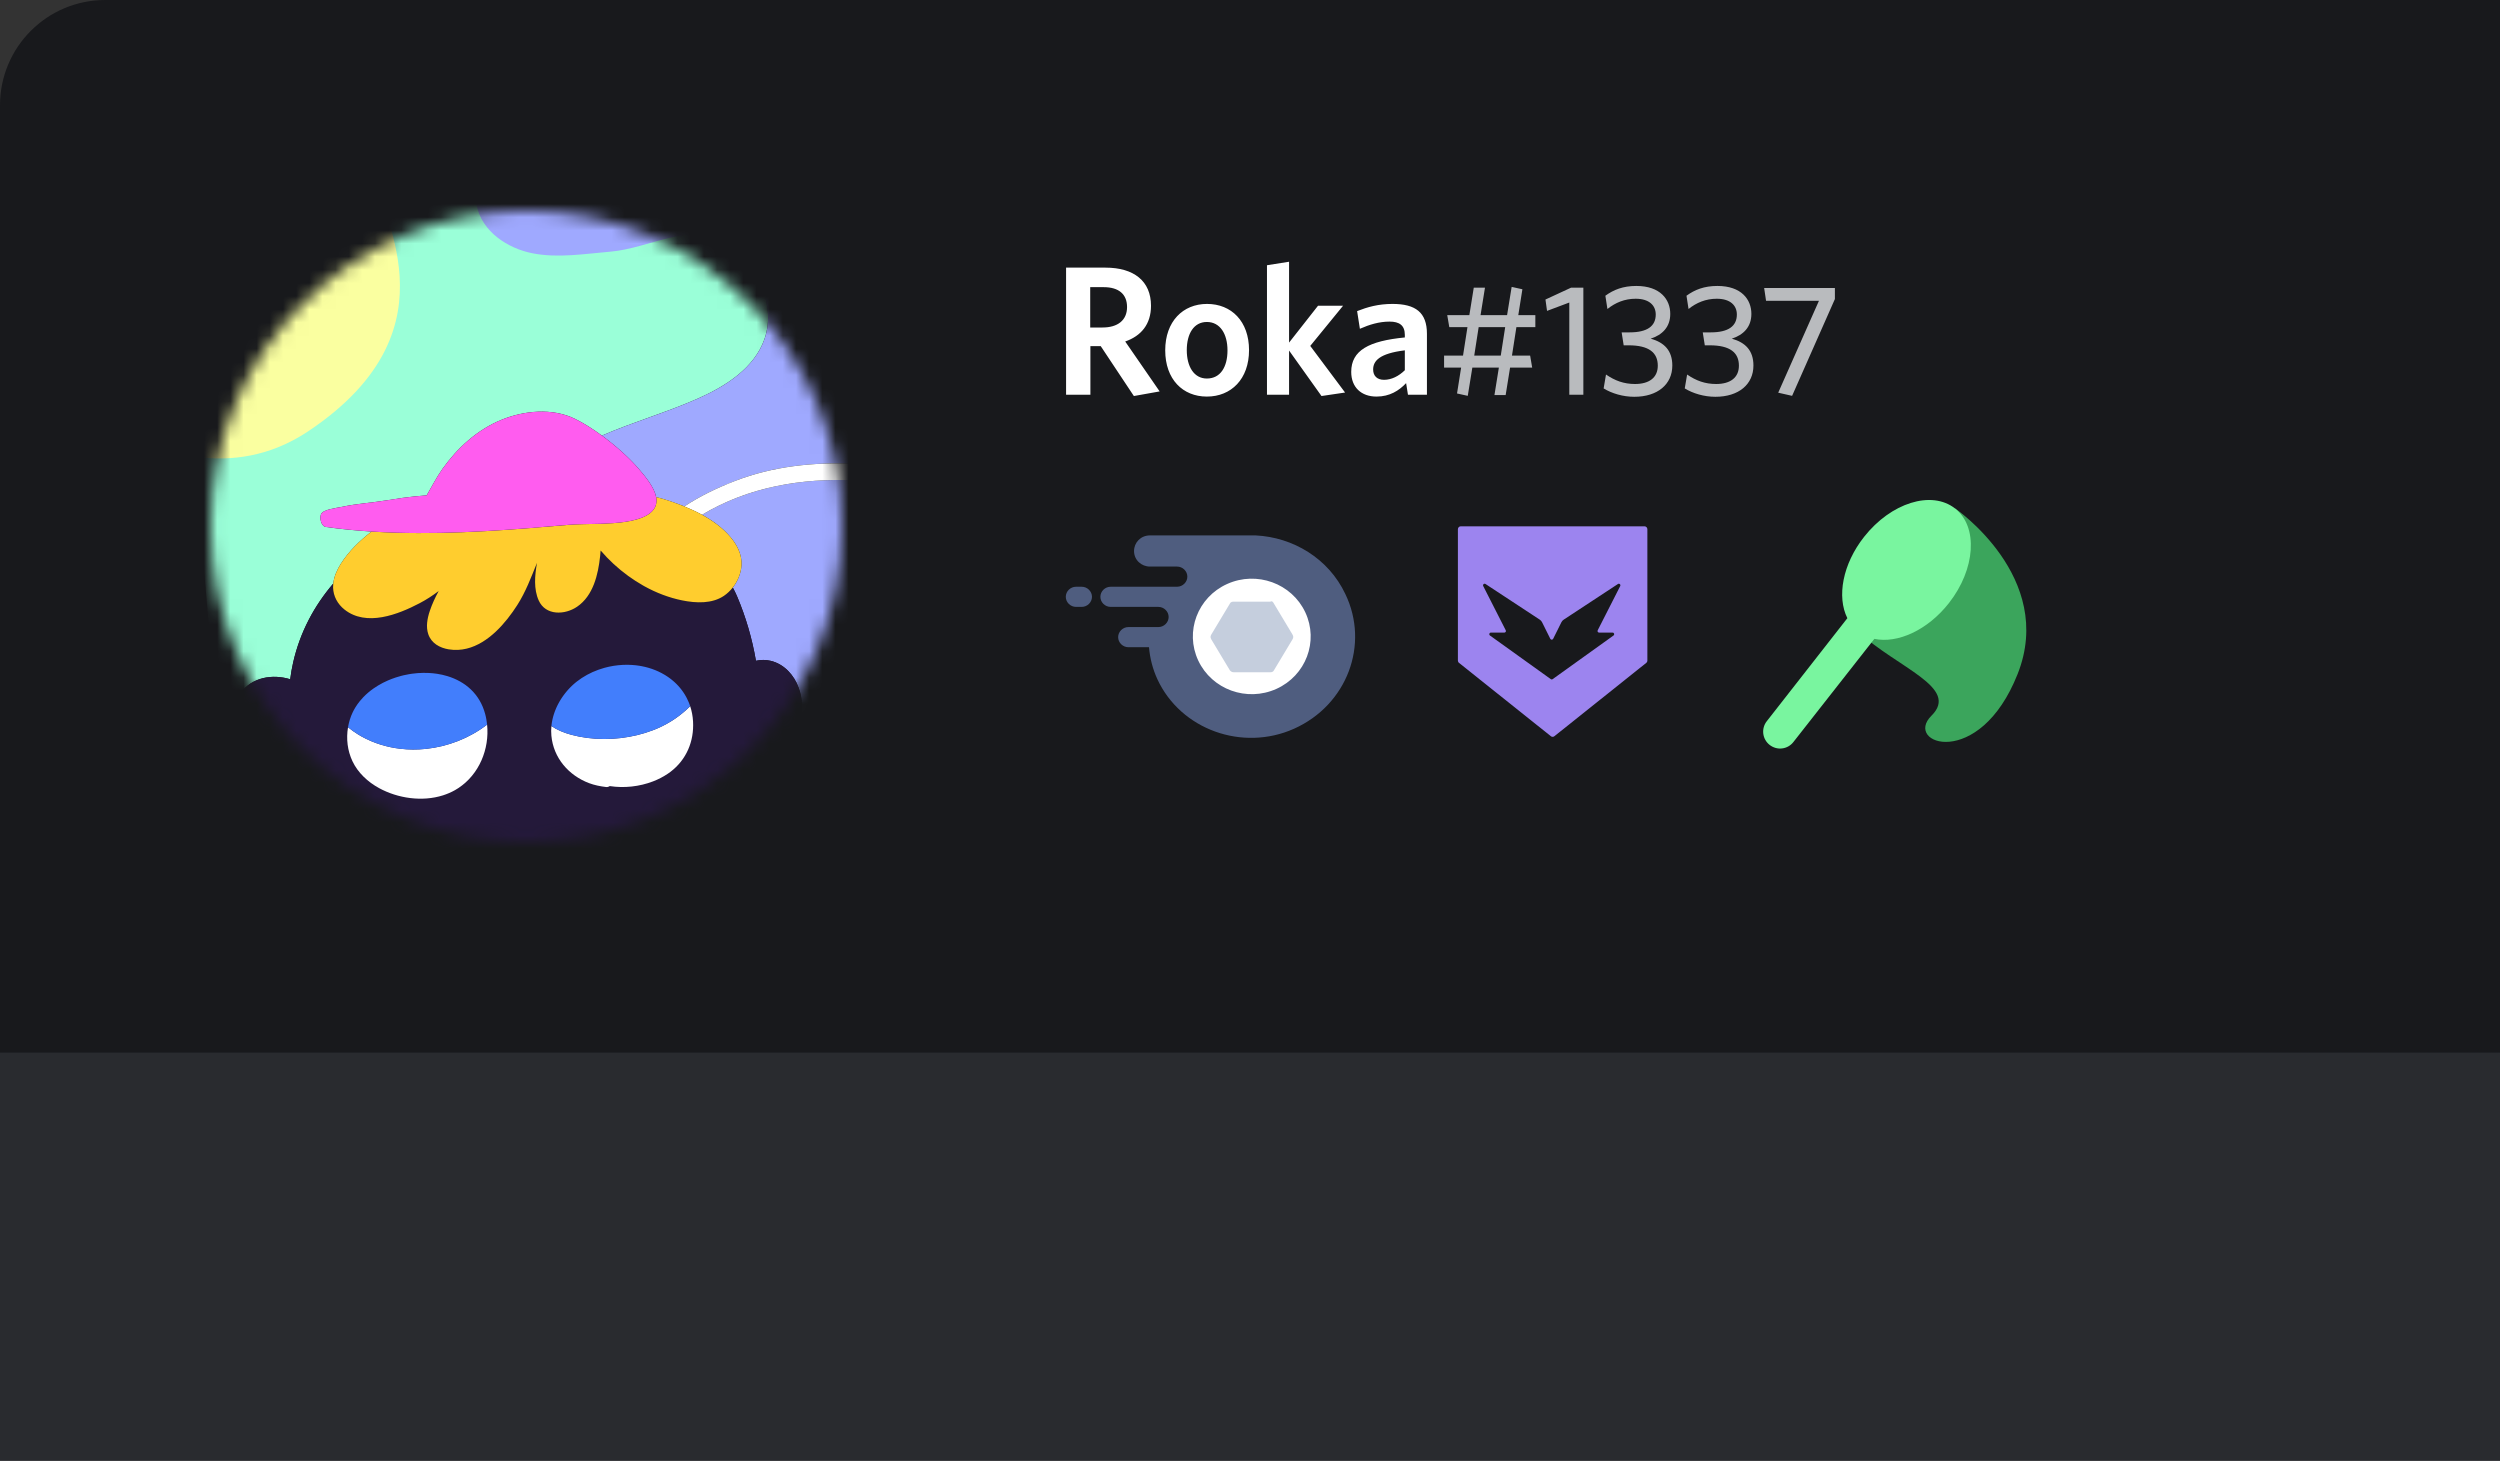 <svg width="190" height="111" viewBox="0 0 190 111" fill="none" xmlns="http://www.w3.org/2000/svg">
<rect x="0" y="0" width="190" height="111" fill="#333333" stroke="none"/>
<path d="M0 8C0 3.582 3.582 0 8 0H190V111H0V8Z" fill="#18191C"/>
<rect y="80" width="190" height="31" fill="#292B2F"/>
<path d="M86.174 30.098L88.134 29.748L85.516 25.954C86.72 25.534 87.476 24.652 87.476 23.238C87.476 21.362 86.174 20.34 84.018 20.34H81.022V30H82.87V26.304H83.654L86.174 30.098ZM85.656 23.336C85.656 24.344 84.942 24.89 83.794 24.89H82.856V21.824H83.878C85.04 21.824 85.656 22.37 85.656 23.336ZM94.927 26.612C94.927 24.414 93.583 23.098 91.735 23.098C89.901 23.098 88.557 24.428 88.557 26.626C88.557 28.824 89.887 30.14 91.721 30.14C93.569 30.14 94.927 28.81 94.927 26.612ZM93.289 26.626C93.289 27.886 92.757 28.768 91.721 28.768C90.741 28.768 90.195 27.858 90.195 26.612C90.195 25.366 90.727 24.47 91.721 24.47C92.729 24.47 93.289 25.38 93.289 26.626ZM100.434 30.098L102.226 29.832L99.579 26.29L102.072 23.238H100.168L97.969 26.038V19.892L96.29 20.158V30H97.969V26.64L100.434 30.098ZM106.767 28.138C106.305 28.586 105.759 28.866 105.185 28.866C104.667 28.866 104.359 28.572 104.359 28.082C104.359 27.438 104.821 26.864 106.767 26.626V28.138ZM108.447 30V25.366C108.447 23.742 107.579 23.098 105.829 23.098C104.751 23.098 103.925 23.336 103.141 23.644L103.351 24.988C104.079 24.666 104.821 24.442 105.605 24.442C106.347 24.442 106.767 24.722 106.767 25.45V25.646C104.037 25.912 102.693 26.626 102.693 28.264C102.693 29.44 103.463 30.14 104.611 30.14C105.619 30.14 106.319 29.692 106.865 29.118L107.005 30H108.447Z" fill="white"/>
<path d="M114.058 27.024H112.042L112.378 24.864H114.394L114.058 27.024ZM113.578 30.024H114.43L114.766 27.936H116.446L116.29 27.024H114.91L115.246 24.864H116.686V23.952H115.39L115.702 21.984L114.886 21.804L114.538 23.952H112.522L112.858 21.864H112.006L111.67 23.952H109.99L110.146 24.864H111.526L111.19 27.024H109.75V27.936H111.046L110.734 29.904L111.55 30.084L111.898 27.936H113.914L113.578 30.024ZM120.335 30V21.864H119.399L117.455 22.764L117.575 23.628L119.267 22.992V30H120.335ZM124.204 30.156C125.98 30.156 127.096 29.208 127.096 27.78C127.096 26.652 126.496 26.028 125.452 25.74C126.328 25.452 126.94 24.864 126.94 23.856C126.94 22.764 126.184 21.732 124.36 21.732C123.352 21.732 122.632 22.02 122.008 22.476L122.164 23.484C122.764 23.004 123.472 22.704 124.312 22.704C125.332 22.704 125.836 23.208 125.836 23.904C125.836 24.78 125.2 25.26 123.856 25.26H123.244L123.4 26.244H123.772C125.332 26.244 125.992 26.808 125.992 27.792C125.992 28.704 125.332 29.184 124.264 29.184C123.412 29.184 122.74 28.932 122.056 28.464L121.876 29.52C122.5 29.904 123.352 30.156 124.204 30.156ZM130.369 30.156C132.145 30.156 133.261 29.208 133.261 27.78C133.261 26.652 132.661 26.028 131.617 25.74C132.493 25.452 133.105 24.864 133.105 23.856C133.105 22.764 132.349 21.732 130.525 21.732C129.517 21.732 128.797 22.02 128.173 22.476L128.329 23.484C128.929 23.004 129.637 22.704 130.477 22.704C131.497 22.704 132.001 23.208 132.001 23.904C132.001 24.78 131.365 25.26 130.021 25.26H129.409L129.565 26.244H129.937C131.497 26.244 132.157 26.808 132.157 27.792C132.157 28.704 131.497 29.184 130.429 29.184C129.577 29.184 128.905 28.932 128.221 28.464L128.041 29.52C128.665 29.904 129.517 30.156 130.369 30.156ZM136.2 30.084L139.452 22.728V21.888H134.076L134.22 22.86H138.24L135.144 29.844L136.2 30.084Z" fill="#B9BBBE"/>
<mask id="mask0" mask-type="alpha" maskUnits="userSpaceOnUse" x="16" y="16" width="48" height="48">
<circle cx="40" cy="40" r="24" fill="#24193A"/>
</mask>
<g mask="url(#mask0)">
<path d="M22.934 59.551C22.839 59.515 22.744 59.476 22.648 59.444C22.351 59.344 22.045 59.27 21.748 59.17C21.062 58.939 20.499 58.577 19.939 58.129C19.203 58.994 18.596 59.98 18.139 60.999H24.197C23.945 60.608 23.712 60.205 23.5 59.791C23.305 59.776 23.112 59.699 22.934 59.551Z" fill="#9AFFD8"/>
<path d="M19.032 57.278C18.526 56.712 18.12 56.06 17.905 55.327C17.645 54.442 17.711 53.426 18.272 52.667C19.161 51.464 20.705 51.209 22.055 51.622C22.11 51.186 22.186 50.753 22.284 50.324C22.811 48.033 23.883 46.037 25.329 44.348C25.388 43.804 25.629 43.278 25.919 42.825C26.518 41.886 27.344 41.087 28.24 40.398C27.085 40.324 25.933 40.212 24.784 40.053C24.395 39.999 24.278 39.369 24.398 39.081C24.555 38.706 25.622 38.601 25.979 38.523C27.146 38.269 28.35 38.203 29.527 38.005C29.87 37.947 30.214 37.893 30.559 37.844C31.179 37.758 31.803 37.694 32.429 37.647C32.825 36.972 33.174 36.276 33.631 35.633C34.748 34.06 36.257 32.667 38.106 31.908C39.834 31.199 41.976 30.989 43.697 31.832C44.334 32.144 45.045 32.592 45.743 33.105C48.136 32.065 50.685 31.338 53.076 30.275C55.192 29.334 57.335 27.954 58.1 25.769C59.061 23.029 57.394 19.884 54.911 18.378C52.428 16.872 49.361 16.693 46.468 16.936C44.499 17.101 42.503 17.441 40.563 17.067C38.623 16.694 36.695 15.393 36.299 13.457C36.268 13.305 36.248 13.153 36.236 13.001H22.915C21.708 13.579 20.425 13.969 19.212 14.155C18.469 14.269 17.732 14.318 17 14.316L15 37.5L17 60.489C17.509 59.345 18.174 58.273 18.995 57.32C19.007 57.306 19.02 57.292 19.032 57.278Z" fill="#9AFFD8"/>
<path d="M40.499 19.256C42.439 19.63 44.435 19.29 46.404 19.125C49.297 18.882 52.427 16.871 54.91 18.377C57.393 19.883 59.06 23.028 58.1 25.769C57.334 27.953 55.191 29.333 53.076 30.274C50.685 31.337 48.135 32.064 45.743 33.104C46.816 33.891 47.861 34.829 48.567 35.659C49.05 36.227 49.724 37.029 49.867 37.778C50.218 37.864 50.566 37.965 50.912 38.083C51.273 38.204 51.641 38.339 52.008 38.489C53.2 37.701 54.513 37.076 55.824 36.566C58.747 35.429 61.885 35.105 64.999 35.247V13H36.235C36.247 13.152 36.205 15.494 36.235 15.646C36.631 17.582 38.559 18.883 40.499 19.256Z" fill="#9FA9FF"/>
<path d="M53.353 39.122C54.17 39.569 54.925 40.118 55.507 40.807C56.013 41.404 56.399 42.143 56.355 42.947C56.322 43.555 56.075 44.164 55.691 44.653C55.714 44.697 55.738 44.74 55.76 44.783C55.862 44.979 55.956 45.177 56.042 45.38C56.677 46.885 57.163 48.53 57.451 50.219C57.812 50.132 58.192 50.135 58.559 50.22C59.58 50.456 60.348 51.297 60.692 52.257C60.698 52.272 60.702 52.288 60.707 52.304C60.854 52.693 60.931 53.117 60.95 53.553C61.037 55.687 59.361 57.254 57.855 58.505C57.58 58.733 57.255 58.831 56.944 58.77C56.919 58.846 56.894 58.921 56.867 58.995C56.605 59.72 56.287 60.386 55.923 60.998H64.999V36.505C60.937 36.323 56.887 37.001 53.353 39.122Z" fill="#9FA9FF"/>
<path d="M19.892 58.092C19.587 57.845 19.296 57.572 19.032 57.278C19.02 57.292 19.007 57.306 18.995 57.32C18.174 58.273 17.509 59.345 17 60.489V60.999H18.139C18.596 59.98 19.202 58.994 19.94 58.13C19.924 58.116 19.908 58.104 19.892 58.092Z" fill="white"/>
<path d="M55.824 36.566C54.512 37.076 53.199 37.701 52.008 38.489C52.462 38.675 52.917 38.884 53.353 39.123C56.886 37.001 60.936 36.324 64.999 36.506V35.248C61.885 35.105 58.747 35.429 55.824 36.566Z" fill="white"/>
<path d="M29.367 14.378L10.755 23L10.662 33.872C11.684 33.679 17.407 36.788 23.407 32.788C35.558 24.688 27.836 15.508 29.367 14.378Z" fill="#FAFFA0"/>
<path d="M60.951 53.554C60.933 53.118 60.855 52.694 60.709 52.305C60.703 52.289 60.699 52.273 60.693 52.258C60.35 51.298 59.581 50.457 58.56 50.221C58.193 50.136 57.813 50.134 57.452 50.22C57.164 48.531 56.678 46.886 56.043 45.382C55.958 45.179 55.863 44.98 55.762 44.785C55.739 44.741 55.715 44.697 55.692 44.655C55.502 44.898 55.278 45.111 55.028 45.281C54.116 45.902 52.892 45.841 51.86 45.635C50.857 45.435 49.867 45.053 48.974 44.557C48.928 44.531 48.882 44.505 48.837 44.479C48.459 44.262 48.092 44.025 47.739 43.769C46.97 43.21 46.267 42.562 45.65 41.841C45.639 41.981 45.627 42.121 45.613 42.26C45.466 43.654 45.095 45.27 43.863 46.112C42.931 46.749 41.468 46.801 40.943 45.638C40.554 44.776 40.64 43.734 40.812 42.783C40.81 42.789 40.807 42.795 40.805 42.801C40.364 43.893 39.955 44.986 39.318 45.983C38.441 47.356 37.119 48.895 35.477 49.297C35.041 49.404 34.583 49.431 34.103 49.353C33.416 49.241 32.789 48.892 32.552 48.205C32.356 47.638 32.478 46.992 32.663 46.44C32.838 45.916 33.072 45.412 33.339 44.923C32.887 45.263 32.411 45.575 31.899 45.844C30.243 46.713 27.838 47.65 26.176 46.324C25.661 45.912 25.333 45.322 25.315 44.657C25.312 44.554 25.318 44.451 25.329 44.349C23.883 46.038 22.811 48.034 22.284 50.325C22.186 50.754 22.11 51.187 22.055 51.623C20.705 51.211 19.161 51.466 18.272 52.668C17.711 53.426 17.645 54.443 17.905 55.328C18.12 56.061 18.527 56.713 19.032 57.279C19.296 57.574 19.587 57.846 19.892 58.093C19.908 58.106 19.924 58.118 19.94 58.131C20.499 58.578 21.062 58.941 21.748 59.172C22.046 59.272 22.352 59.345 22.649 59.445C22.745 59.477 22.839 59.516 22.934 59.553C23.112 59.701 23.305 59.778 23.5 59.792C23.712 60.206 23.945 60.609 24.197 61L31.809 66H33.339H43.36H47.876H49.149L55.924 61C56.288 60.388 56.605 59.722 56.868 58.998C56.895 58.923 56.92 58.848 56.945 58.773C57.256 58.833 57.581 58.735 57.856 58.507C59.363 57.256 61.038 55.688 60.951 53.554Z" fill="#24193A"/>
<path d="M55.507 40.806C54.925 40.118 54.17 39.569 53.353 39.122C52.917 38.883 52.462 38.674 52.008 38.488C51.64 38.338 51.271 38.204 50.911 38.081C50.565 37.964 50.217 37.862 49.866 37.777C49.947 38.205 49.856 38.615 49.456 38.956C49.403 39.001 49.344 39.045 49.28 39.088C49.222 39.126 49.16 39.162 49.097 39.196C48.249 39.655 46.923 39.767 45.656 39.807C45.174 39.822 44.7 39.828 44.265 39.838C43.884 39.847 43.532 39.859 43.229 39.886C41.111 40.071 38.982 40.249 36.85 40.368C34.606 40.493 32.359 40.552 30.118 40.485C29.491 40.466 28.864 40.438 28.239 40.398C27.343 41.087 26.517 41.885 25.917 42.824C25.628 43.277 25.387 43.803 25.327 44.347C25.316 44.449 25.311 44.552 25.314 44.655C25.332 45.32 25.66 45.911 26.175 46.322C27.837 47.648 30.242 46.711 31.897 45.842C32.41 45.573 32.886 45.261 33.338 44.921C33.07 45.41 32.837 45.914 32.662 46.438C32.476 46.99 32.355 47.636 32.55 48.203C32.787 48.89 33.415 49.238 34.102 49.351C34.581 49.429 35.039 49.402 35.476 49.295C37.118 48.893 38.44 47.354 39.317 45.981C39.953 44.985 40.362 43.891 40.803 42.799C40.806 42.793 40.808 42.787 40.811 42.781C40.639 43.732 40.553 44.774 40.941 45.636C41.466 46.8 42.929 46.748 43.862 46.11C45.094 45.268 45.464 43.652 45.611 42.258C45.626 42.119 45.638 41.98 45.648 41.839C46.265 42.561 46.969 43.208 47.738 43.767C48.091 44.023 48.457 44.26 48.836 44.477C48.881 44.503 48.927 44.53 48.972 44.555C49.866 45.051 50.856 45.433 51.859 45.633C52.891 45.84 54.115 45.9 55.027 45.279C55.276 45.109 55.499 44.895 55.69 44.653C56.075 44.163 56.322 43.554 56.355 42.946C56.399 42.143 56.013 41.404 55.507 40.806Z" fill="#FFCD2E"/>
<path d="M49.867 37.778C49.724 37.028 49.05 36.227 48.567 35.659C47.861 34.828 46.816 33.89 45.743 33.104C45.044 32.592 44.333 32.143 43.696 31.831C41.976 30.988 39.833 31.198 38.105 31.907C36.256 32.666 34.748 34.059 33.63 35.632C33.173 36.275 32.824 36.97 32.429 37.646C31.802 37.693 31.178 37.757 30.558 37.843C30.213 37.892 29.87 37.946 29.527 38.004C28.349 38.203 27.146 38.268 25.978 38.522C25.62 38.6 24.553 38.706 24.397 39.081C24.277 39.368 24.395 39.999 24.783 40.053C25.932 40.212 27.085 40.324 28.239 40.398C28.865 40.438 29.491 40.466 30.119 40.485C32.359 40.552 34.607 40.493 36.85 40.368C38.983 40.249 41.112 40.071 43.23 39.886C43.532 39.859 43.884 39.847 44.266 39.838C44.701 39.828 45.174 39.823 45.657 39.807C46.924 39.767 48.249 39.654 49.097 39.197C49.161 39.162 49.223 39.126 49.281 39.088C49.345 39.045 49.404 39.001 49.457 38.956C49.856 38.616 49.947 38.206 49.867 37.778ZM29.475 39.533C29.793 39.328 30.117 39.134 30.45 38.954C30.117 39.134 29.793 39.328 29.475 39.533ZM33.267 37.983C33.38 37.988 33.473 38.023 33.544 38.079C33.473 38.023 33.38 37.988 33.267 37.983Z" fill="#FF5CEF"/>
<path d="M36.995 54.868C36.985 54.802 36.975 54.736 36.963 54.67C36.975 54.736 36.985 54.802 36.995 54.868Z" fill="white"/>
<path d="M37.019 55.064C37.012 55.002 37.005 54.941 36.996 54.879C37.005 54.941 37.012 55.002 37.019 55.064Z" fill="white"/>
<path d="M36.996 54.88C36.995 54.876 36.995 54.872 36.995 54.868C36.995 54.872 36.995 54.876 36.996 54.88Z" fill="white"/>
<path d="M37.019 55.064C37.019 55.065 37.019 55.067 37.019 55.068C37.019 55.067 37.019 55.066 37.019 55.064Z" fill="white"/>
<path d="M37.019 55.069C35.681 56.103 34.031 56.745 32.343 56.918C31.708 56.982 31.068 56.98 30.436 56.907C29.41 56.789 28.408 56.486 27.491 55.978C27.398 55.926 27.306 55.873 27.217 55.818C26.948 55.652 26.693 55.469 26.45 55.27C26.301 56.142 26.407 57.05 26.788 57.855C27.203 58.734 27.962 59.434 28.807 59.895C30.24 60.678 32.084 60.949 33.668 60.446C33.984 60.345 34.29 60.215 34.579 60.051C34.663 60.004 34.744 59.953 34.824 59.901C36.413 58.864 37.211 56.928 37.019 55.069Z" fill="white"/>
<path d="M52.672 54.835C52.65 54.43 52.576 54.038 52.454 53.668C51.753 54.366 50.928 54.942 49.975 55.353C49.858 55.404 49.738 55.452 49.618 55.498C49.235 55.645 48.837 55.768 48.43 55.867C46.791 56.266 45.007 56.27 43.416 55.841C42.885 55.698 42.36 55.487 41.907 55.184C41.883 55.426 41.882 55.67 41.905 55.914C42.061 57.599 43.21 58.927 44.767 59.518C45.187 59.677 45.62 59.759 46.064 59.814C46.164 59.826 46.258 59.796 46.34 59.742C47.435 59.912 48.604 59.78 49.627 59.387C50.032 59.231 50.414 59.034 50.76 58.799C50.827 58.753 50.893 58.707 50.957 58.658C52.168 57.739 52.754 56.346 52.672 54.835Z" fill="white"/>
<path d="M36.963 54.671C36.962 54.663 36.96 54.656 36.959 54.648C36.948 54.59 36.937 54.532 36.924 54.474C36.909 54.408 36.893 54.342 36.876 54.276C36.468 52.733 35.358 51.799 34.004 51.386C33.747 51.308 33.48 51.248 33.208 51.207C33.004 51.177 32.796 51.156 32.587 51.146C32.447 51.139 32.307 51.136 32.167 51.138C31.885 51.142 31.602 51.163 31.321 51.202C31.251 51.212 31.18 51.222 31.111 51.234C30.971 51.258 30.83 51.286 30.692 51.317C30.623 51.333 30.554 51.35 30.485 51.368C30.347 51.404 30.211 51.444 30.076 51.489C29.874 51.556 29.675 51.631 29.481 51.715C29.352 51.771 29.225 51.831 29.1 51.895C28.976 51.959 28.854 52.027 28.735 52.099C28.616 52.17 28.5 52.246 28.387 52.325C28.105 52.523 27.844 52.743 27.611 52.987C27.517 53.084 27.428 53.184 27.344 53.289C27.217 53.445 27.101 53.609 26.997 53.781C26.961 53.84 26.926 53.901 26.893 53.964C26.863 54.02 26.834 54.077 26.806 54.134C26.719 54.315 26.645 54.504 26.585 54.7C26.568 54.756 26.552 54.814 26.537 54.871C26.531 54.892 26.526 54.913 26.521 54.934C26.512 54.97 26.504 55.007 26.495 55.044C26.49 55.069 26.484 55.093 26.479 55.118C26.475 55.138 26.472 55.158 26.468 55.179C26.462 55.21 26.456 55.241 26.45 55.272C26.693 55.471 26.948 55.654 27.218 55.819C27.308 55.875 27.399 55.928 27.491 55.98C28.409 56.488 29.411 56.792 30.436 56.91C31.069 56.982 31.709 56.984 32.344 56.919C34.032 56.747 35.681 56.105 37.02 55.071C37.005 54.935 36.987 54.803 36.963 54.671Z" fill="#427EFC"/>
<path d="M52.453 53.668C52.437 53.618 52.419 53.568 52.401 53.52C52.398 53.514 52.396 53.508 52.394 53.502C52.378 53.46 52.361 53.417 52.344 53.376C52.341 53.368 52.338 53.361 52.335 53.354C52.296 53.261 52.253 53.169 52.207 53.079C52.203 53.071 52.199 53.063 52.195 53.054C52.175 53.015 52.153 52.975 52.132 52.936C52.129 52.931 52.126 52.926 52.123 52.921C52.098 52.876 52.073 52.833 52.047 52.789C52.043 52.784 52.04 52.779 52.037 52.774C52.014 52.736 51.991 52.699 51.966 52.662C51.96 52.654 51.954 52.644 51.948 52.635C51.921 52.595 51.893 52.555 51.864 52.515C51.864 52.514 51.864 52.514 51.863 52.513C51.834 52.472 51.803 52.432 51.773 52.392C51.766 52.383 51.759 52.375 51.752 52.366C51.727 52.334 51.702 52.303 51.676 52.272C51.669 52.263 51.661 52.255 51.654 52.246C51.622 52.208 51.59 52.17 51.556 52.133C51.552 52.13 51.548 52.125 51.544 52.121C51.515 52.089 51.484 52.057 51.453 52.025C51.444 52.016 51.435 52.006 51.425 51.996C51.396 51.967 51.366 51.938 51.336 51.91C51.33 51.904 51.323 51.897 51.316 51.891C51.281 51.857 51.244 51.824 51.206 51.79C51.197 51.782 51.188 51.775 51.178 51.767C51.149 51.741 51.119 51.716 51.088 51.691C51.077 51.682 51.066 51.672 51.055 51.663C51.016 51.632 50.976 51.601 50.936 51.57C50.872 51.522 50.807 51.476 50.741 51.431C50.147 51.029 49.476 50.766 48.776 50.631C48.719 50.62 48.661 50.61 48.604 50.6C48.427 50.572 48.248 50.551 48.069 50.539C47.831 50.522 47.592 50.519 47.352 50.53C47.346 50.53 47.341 50.531 47.335 50.531C47.102 50.543 46.868 50.566 46.637 50.603C46.4 50.641 46.166 50.691 45.935 50.755C45.782 50.797 45.63 50.846 45.48 50.9C45.181 51.007 44.891 51.137 44.614 51.288C44.337 51.44 44.073 51.613 43.828 51.806L43.827 51.807C43.792 51.834 43.757 51.863 43.723 51.891C43.711 51.9 43.7 51.91 43.689 51.919C43.666 51.939 43.643 51.959 43.62 51.98C43.607 51.991 43.594 52.002 43.581 52.013C43.56 52.032 43.539 52.052 43.518 52.071C43.505 52.083 43.492 52.095 43.479 52.108C43.458 52.128 43.437 52.148 43.416 52.169C43.404 52.18 43.392 52.192 43.38 52.204C43.356 52.228 43.332 52.253 43.308 52.277C43.3 52.285 43.292 52.294 43.284 52.302C43.253 52.334 43.222 52.368 43.191 52.402C43.182 52.411 43.174 52.42 43.166 52.43C43.144 52.454 43.122 52.48 43.101 52.505C43.09 52.518 43.078 52.531 43.067 52.544C43.048 52.566 43.03 52.588 43.012 52.611C43 52.625 42.988 52.64 42.977 52.654C42.959 52.676 42.942 52.698 42.925 52.72C42.914 52.735 42.902 52.749 42.892 52.764C42.873 52.787 42.856 52.812 42.837 52.836C42.828 52.849 42.819 52.861 42.809 52.875C42.783 52.911 42.757 52.948 42.731 52.986C42.726 52.993 42.722 53 42.717 53.007C42.696 53.038 42.675 53.069 42.655 53.101C42.646 53.115 42.636 53.13 42.627 53.145C42.612 53.169 42.597 53.194 42.582 53.218C42.572 53.235 42.562 53.252 42.552 53.268C42.538 53.291 42.525 53.315 42.511 53.338C42.501 53.355 42.492 53.372 42.483 53.389C42.469 53.413 42.456 53.438 42.443 53.462C42.434 53.478 42.425 53.494 42.417 53.511C42.402 53.539 42.388 53.568 42.373 53.596C42.367 53.608 42.36 53.621 42.354 53.634C42.334 53.675 42.316 53.715 42.297 53.755C42.29 53.771 42.283 53.786 42.276 53.803C42.265 53.829 42.253 53.855 42.243 53.881C42.235 53.899 42.227 53.918 42.22 53.937C42.21 53.96 42.2 53.985 42.191 54.009C42.184 54.028 42.177 54.048 42.169 54.066C42.16 54.09 42.151 54.115 42.143 54.139C42.136 54.158 42.129 54.177 42.123 54.197C42.114 54.222 42.106 54.248 42.097 54.275C42.091 54.292 42.086 54.31 42.08 54.327C42.067 54.369 42.055 54.411 42.043 54.453C42.039 54.467 42.035 54.482 42.032 54.497C42.024 54.526 42.016 54.556 42.009 54.586C42.005 54.605 42 54.624 41.996 54.643C41.99 54.668 41.984 54.694 41.979 54.719C41.974 54.739 41.971 54.759 41.967 54.78C41.962 54.804 41.957 54.829 41.953 54.854C41.949 54.874 41.946 54.895 41.942 54.915C41.938 54.94 41.934 54.966 41.931 54.991C41.928 55.011 41.925 55.03 41.923 55.05C41.919 55.079 41.916 55.109 41.913 55.14C41.911 55.155 41.909 55.17 41.908 55.185C42.361 55.488 42.886 55.699 43.417 55.843C45.008 56.272 46.792 56.267 48.431 55.868C48.838 55.77 49.235 55.647 49.619 55.5C49.74 55.454 49.859 55.405 49.976 55.355C50.928 54.942 51.752 54.365 52.453 53.668C52.453 53.668 52.454 53.668 52.453 53.668Z" fill="#427EFC"/>
</g>
<circle cx="95" cy="48" r="6" fill="white"/>
<path fill-rule="evenodd" clip-rule="evenodd" d="M82.208 46.124C82.635 46.124 82.99 45.776 82.99 45.358C82.99 44.94 82.635 44.592 82.208 44.592H81.782C81.355 44.592 81 44.94 81 45.358C81 45.776 81.355 46.124 81.782 46.124H82.208ZM98.338 55.388C102.389 53.577 104.094 48.98 102.247 45.149C100.968 42.432 98.267 40.83 95.425 40.691H87.395C86.685 40.691 86.187 41.248 86.187 41.875C86.187 42.572 86.756 43.059 87.395 43.059H89.456C89.882 43.059 90.238 43.407 90.238 43.825C90.238 44.243 89.882 44.592 89.456 44.592H84.411C83.985 44.592 83.629 44.94 83.629 45.358C83.629 45.776 83.985 46.124 84.411 46.124H88.035C88.461 46.124 88.817 46.472 88.817 46.89C88.817 47.308 88.461 47.657 88.035 47.657H85.761C85.335 47.657 84.979 48.005 84.979 48.423C84.979 48.841 85.335 49.189 85.761 49.189H87.324C87.395 50.025 87.609 50.861 87.964 51.627C89.74 55.458 94.43 57.13 98.338 55.388ZM91.066 50.2C90.034 47.997 91.019 45.392 93.266 44.381C95.513 43.369 98.171 44.335 99.203 46.537C100.235 48.74 99.25 51.345 97.003 52.357C94.756 53.368 92.098 52.402 91.066 50.2Z" fill="#4F5D7F"/>
<path d="M96.814 45.867L98.235 48.235C98.306 48.374 98.306 48.444 98.235 48.583L96.814 50.952C96.743 51.091 96.601 51.091 96.53 51.091H93.759C93.617 51.091 93.546 51.021 93.475 50.952L92.053 48.583C91.982 48.444 91.982 48.374 92.053 48.235L93.475 45.867C93.546 45.727 93.688 45.727 93.759 45.727H96.53C96.672 45.658 96.743 45.727 96.814 45.867Z" fill="#C5CEDD"/>
<path fill-rule="evenodd" clip-rule="evenodd" d="M111.015 40H124.985C125.104 40 125.2 40.1 125.2 40.223V50.202C125.2 50.271 125.169 50.336 125.116 50.378L118.131 55.954C118.092 55.985 118.047 56 118 56C117.953 56 117.908 55.985 117.869 55.954L110.884 50.378C110.831 50.336 110.8 50.271 110.8 50.202V40.223C110.8 40.1 110.896 40 111.015 40ZM118.836 47.097L122.964 44.384C123.068 44.316 123.194 44.43 123.136 44.541L121.425 47.903C121.385 47.983 121.443 48.078 121.533 48.078H122.558C122.676 48.078 122.724 48.229 122.628 48.297L118.001 51.615C117.96 51.645 117.904 51.645 117.861 51.615L113.235 48.297C113.14 48.229 113.188 48.078 113.305 48.078H114.329C114.42 48.078 114.478 47.983 114.437 47.903L112.725 44.54C112.669 44.43 112.795 44.317 112.899 44.384L117.027 47.097C117.099 47.145 117.156 47.209 117.195 47.286L117.824 48.55C117.868 48.638 117.995 48.638 118.04 48.55L118.669 47.286C118.707 47.209 118.765 47.144 118.836 47.097Z" fill="#9C84EF"/>
<path d="M148.582 38.638C148.582 38.638 156.254 43.874 153.339 51.227C150.423 58.579 144.625 56.54 146.792 54.392C148.959 52.243 144.235 50.786 141.21 47.998L148.576 38.638" fill="#3ba55c"/>
<path d="M148.116 45.837C146.498 47.896 144.216 48.925 142.451 48.554L136.294 56.399C136.19 56.532 136.062 56.642 135.915 56.725C135.769 56.807 135.608 56.86 135.441 56.88C135.274 56.901 135.105 56.888 134.943 56.842C134.781 56.797 134.63 56.72 134.497 56.617C134.364 56.513 134.252 56.385 134.168 56.238C134.084 56.091 134.031 55.929 134.01 55.762C133.989 55.594 134.002 55.424 134.047 55.261C134.092 55.099 134.169 54.946 134.274 54.814L140.399 46.982C139.587 45.358 140.034 42.871 141.677 40.793C143.717 38.21 146.792 37.244 148.576 38.638C150.36 40.032 150.142 43.254 148.116 45.837Z" fill="#79f59f"/>
</svg>

